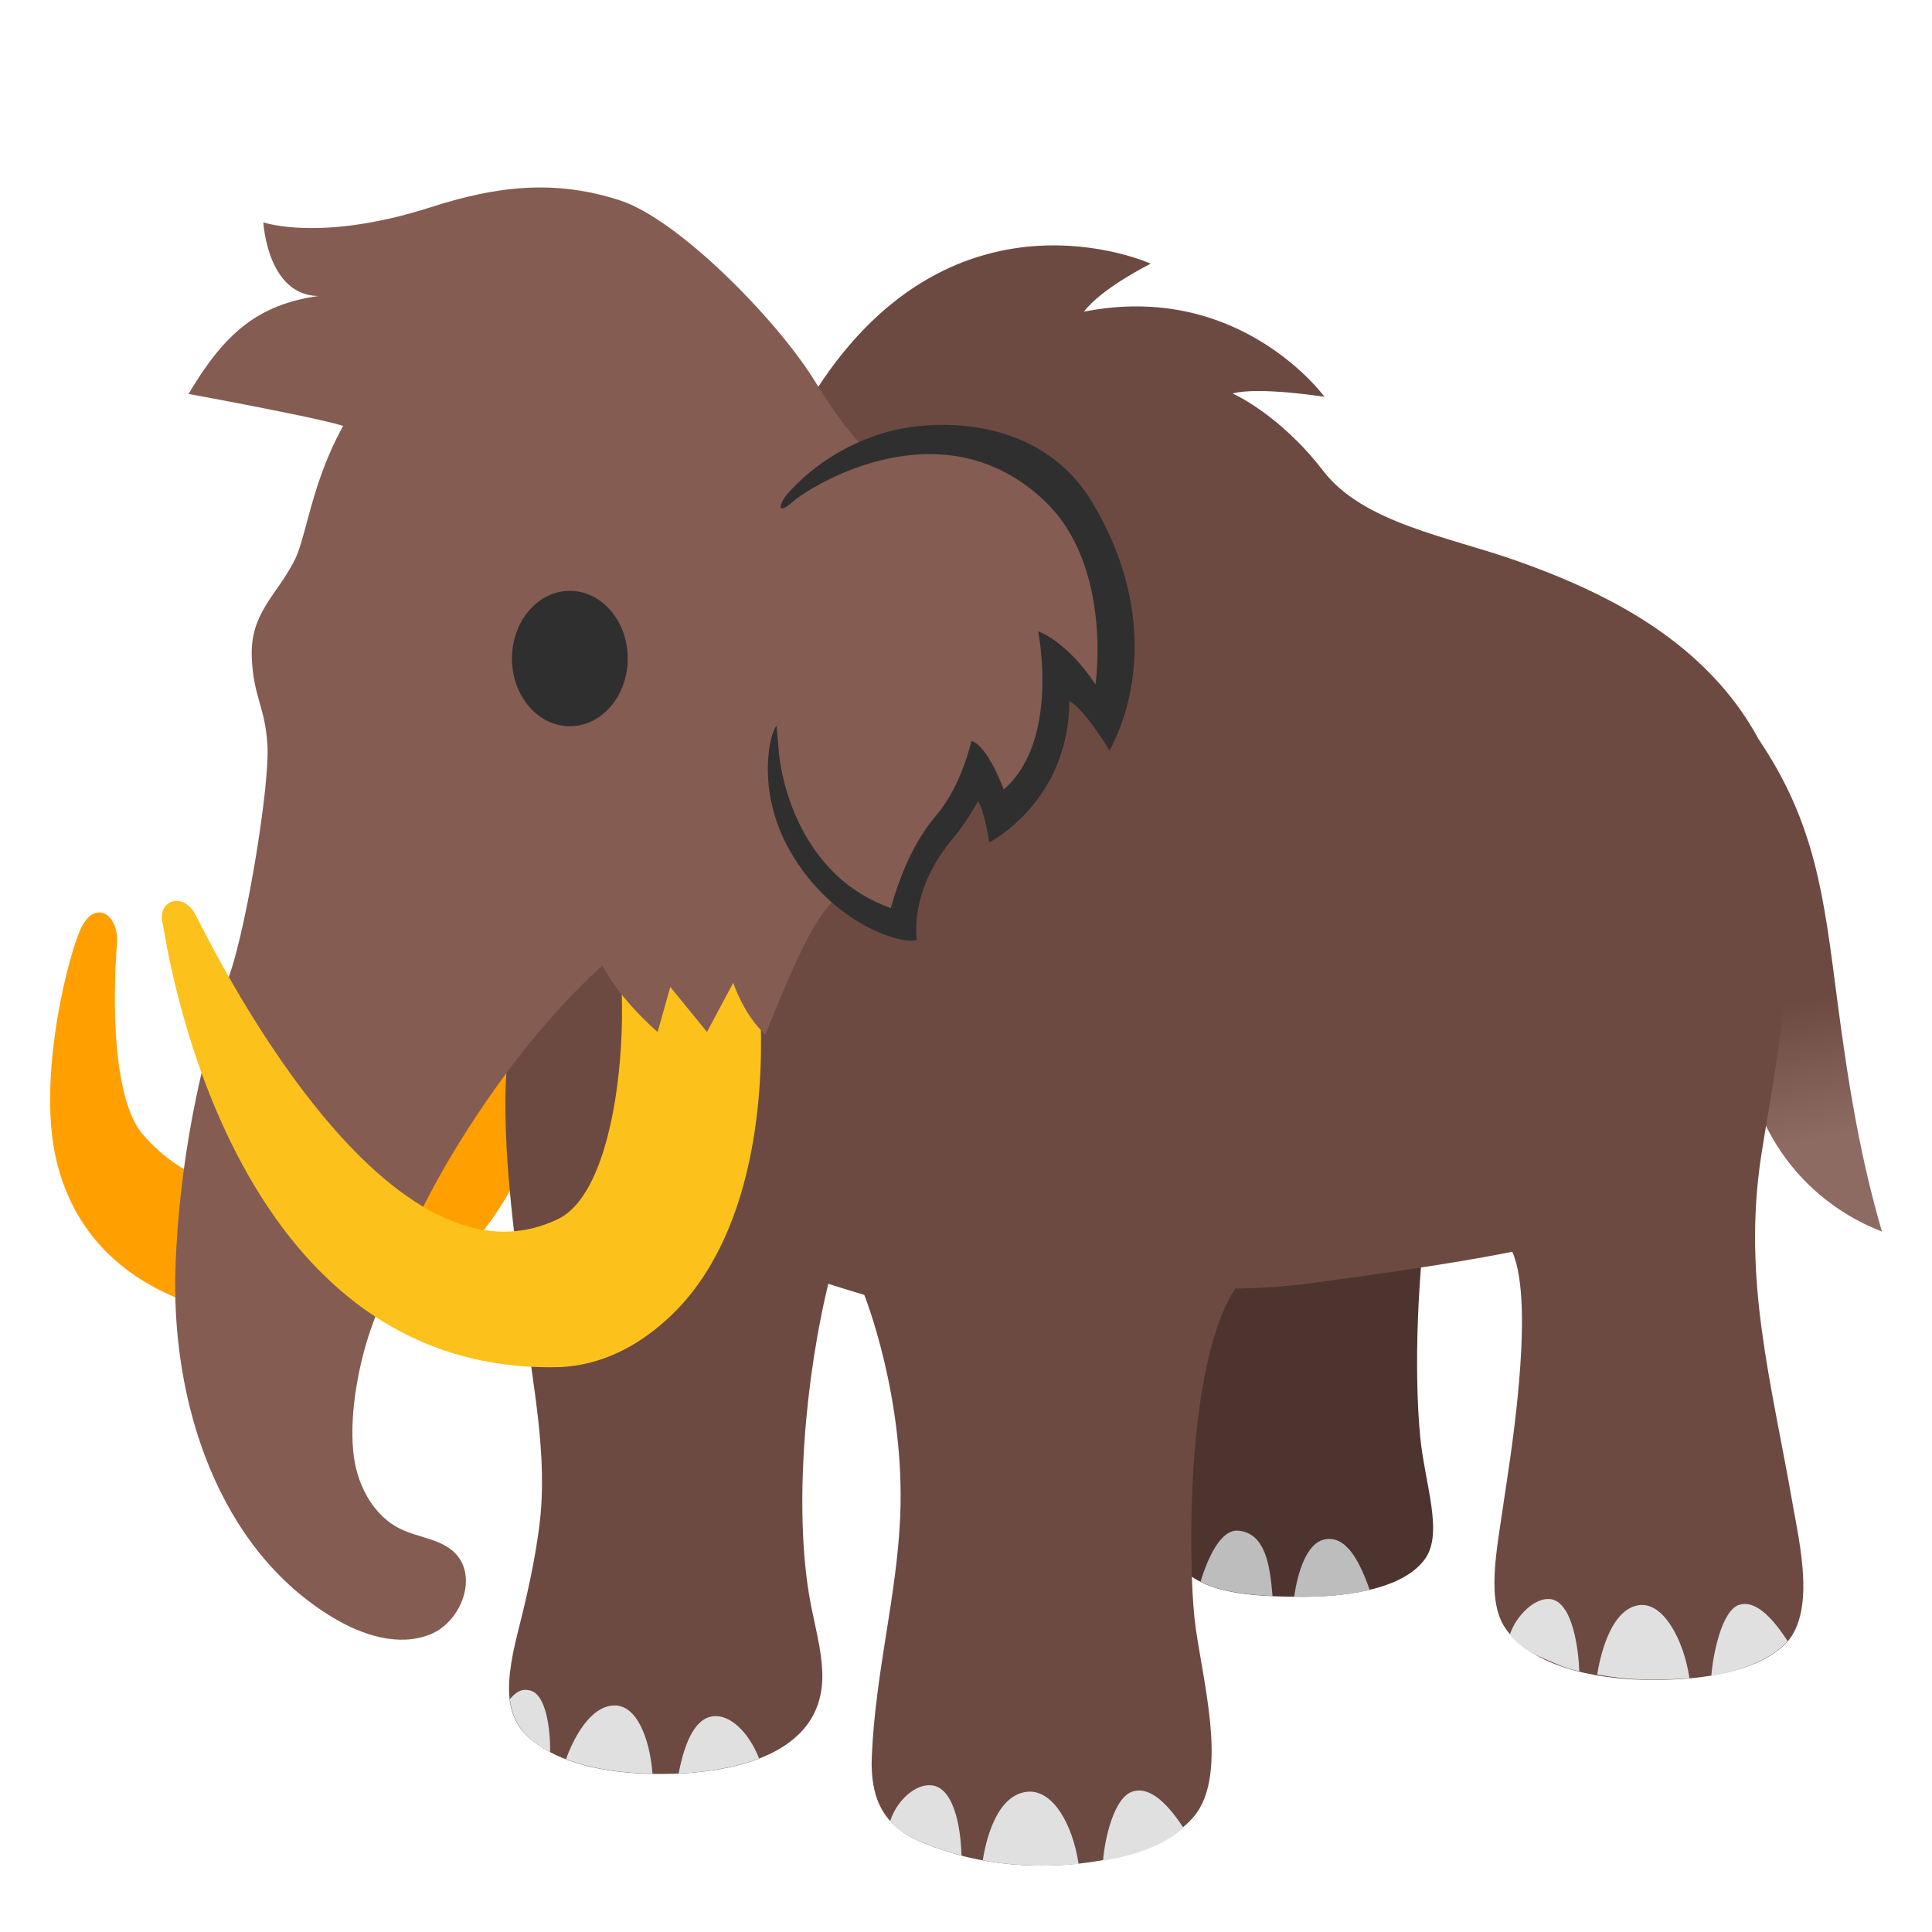 <?xml version="1.0" encoding="UTF-8" standalone="no"?>
<!-- Generator: Adobe Illustrator 24.0.3, SVG Export Plug-In . SVG Version: 6.00 Build 0)  -->

<svg
   version="1.1"
   id="Layer_8"
   x="0px"
   y="0px"
   viewBox="0 0 128 128"
   style="enable-background:new 0 0 128 128;"
   xml:space="preserve"
   sodipodi:docname="mammoth.svg"
   inkscape:version="1.2.2 (732a01da63, 2022-12-09)"
   xmlns:inkscape="http://www.inkscape.org/namespaces/inkscape"
   xmlns:sodipodi="http://sodipodi.sourceforge.net/DTD/sodipodi-0.dtd"
   xmlns:xlink="http://www.w3.org/1999/xlink"
   xmlns="http://www.w3.org/2000/svg"
   xmlns:svg="http://www.w3.org/2000/svg"><defs
   id="defs35897"><linearGradient
     inkscape:collect="always"
     id="linearGradient40788"><stop
       style="stop-color:#6d4a41;stop-opacity:1;"
       offset="0"
       id="stop40784" /><stop
       style="stop-color:#8d6b63;stop-opacity:1;"
       offset="1"
       id="stop40786" /></linearGradient><linearGradient
     inkscape:collect="always"
     xlink:href="#linearGradient40788"
     id="linearGradient40790"
     x1="118.957"
     y1="66.363"
     x2="120.846"
     y2="75.448"
     gradientUnits="userSpaceOnUse" /></defs><sodipodi:namedview
   id="namedview35895"
   pagecolor="#ffffff"
   bordercolor="#000000"
   borderopacity="0.25"
   inkscape:showpageshadow="2"
   inkscape:pageopacity="0.0"
   inkscape:pagecheckerboard="0"
   inkscape:deskcolor="#d1d1d1"
   showgrid="false"
   inkscape:zoom="2.9996795"
   inkscape:cx="44.671438"
   inkscape:cy="84.675711"
   inkscape:window-width="1366"
   inkscape:window-height="697"
   inkscape:window-x="-8"
   inkscape:window-y="-8"
   inkscape:window-maximized="1"
   inkscape:current-layer="Layer_8" />
<g
   id="g35892">
	<path
   style="fill:url(#linearGradient40790);fill-opacity:1"
   d="M116.51,48.97c3.78,5.6,4.32,10.42,5.2,17.19c0.8,6.16,1.6,10.68,2.97,15.43   c-3.76-1.43-9.14-5.45-9.39-14.36"
   id="path35798" />
	<g
   id="g35813">
		<linearGradient
   id="SVGID_1_"
   gradientUnits="userSpaceOnUse"
   x1="85.995"
   y1="98.939"
   x2="85.995"
   y2="82.787">
			<stop
   offset="0.292"
   style="stop-color:#85574A"
   id="stop35800" />
			<stop
   offset="1"
   style="stop-color:#6A463E"
   id="stop35802" />
		</linearGradient>
		<path
   style="fill:#4e342e"
   d="M88.86,62.11c-6.94-2.38-11.06,3.03-11.19,5.83c-0.42,8.84-1.75,31.81-0.21,34.8    c1.29,2.51,4.02,3.05,8.81,3.05c2.16,0,6.51-0.27,8.13-2.49c1.26-1.73-0.01-5-0.31-8.13c-0.42-4.43-0.19-10.99,0.66-16.52    C95.78,72.02,95.8,64.48,88.86,62.11z"
   id="path35805" />
		<g
   id="g35811">
			<path
   style="fill:#bdbdbd"
   d="M82.05,101.41c-1.24-0.12-2.11,2.05-2.51,3.38c1.18,0.6,2.75,0.86,4.77,0.95     C84.14,103.78,83.87,101.59,82.05,101.41z"
   id="path35807" />
			<path
   style="fill:#bdbdbd"
   d="M87.81,101.98c-1.26,0.21-1.84,2.24-2.07,3.81c0.18,0,0.35,0.01,0.54,0.01     c1.13,0,2.85-0.08,4.47-0.46C89.96,103.09,89.07,101.77,87.81,101.98z"
   id="path35809" />
		</g>
	</g>
	<path
   style="fill:#ffa000;fill-opacity:1"
   d="M19.68,87.56c0,0,8.93,1.4,14.6-9.58c2.71-5.25,1.84-10.2,1.84-10.2l-5.78-6.01L19.68,87.56z"
   id="path35815" />
	<g
   id="g35832">
		<linearGradient
   id="SVGID_2_"
   gradientUnits="userSpaceOnUse"
   x1="44.615"
   y1="99.224"
   x2="44.615"
   y2="80.454">
			<stop
   offset="0"
   style="stop-color:#9B6A57"
   id="stop35817" />
			<stop
   offset="0.869"
   style="stop-color:#85574A"
   id="stop35819" />
		</linearGradient>
		<path
   style="fill:#6d4a41"
   d="M55.25,72.46c-0.05-0.23-0.97-10.53-9.82-10.36c-8.85,0.18-11.16,3.67-11.65,6.74    c-0.91,5.74,0.52,14.38,0.96,18.24c0.53,4.66,1.59,9.34,0.99,14.04c-0.3,2.33-0.82,4.64-1.4,6.92c-1.07,4.22-0.84,6.24,1.62,7.76    c2.27,1.41,5.29,1.73,7.89,1.73c4.41,0,10.81-1.14,10.64-6.7c-0.05-1.62-0.52-3.2-0.81-4.8c-1.09-5.96-0.35-14.81,1.31-21.39    C55.68,81.83,56.15,76.62,55.25,72.46z"
   id="path35822" />
		<g
   id="g35830">
			<path
   style="fill:#e0e0e0"
   d="M35.08,111.99c-0.29-0.06-0.7-0.12-1.28,0.56c-0.01,0.01-0.01,0.02-0.02,0.03     c0.17,1.4,0.83,2.39,2.16,3.22c0.17,0.1,0.34,0.19,0.51,0.28C36.46,114.6,36.2,112.21,35.08,111.99z"
   id="path35824" />
			<path
   style="fill:#e0e0e0"
   d="M40.73,112.99c-1.66,0-2.78,2.3-3.23,3.56c1.8,0.69,3.84,0.93,5.73,0.96     C43.05,115.2,42.2,112.99,40.73,112.99z"
   id="path35826" />
			<path
   style="fill:#e0e0e0"
   d="M47.21,113.71c-1.44,0.2-2,2.52-2.25,3.79c1.75-0.08,3.67-0.36,5.33-1     C49.61,114.76,48.35,113.55,47.21,113.71z"
   id="path35828" />
		</g>
	</g>
	<path
   style="fill:#ffa000"
   d="M20.6,87.46c-2.26,0.24-14.38-0.05-16.87-10.61c-1.31-5.55,0.87-13.9,1.69-15.46   c0.96-1.84,2.5-0.72,2.33,1.18c-0.14,1.54-0.65,9.95,1.77,12.66c5.09,5.71,10.47,2.25,10.47,2.25L20.6,87.46z"
   id="path35834" />
	<radialGradient
   id="SVGID_3_"
   cx="58.513"
   cy="44.436"
   r="46.035"
   gradientUnits="userSpaceOnUse">
		<stop
   offset="0.27"
   style="stop-color:#85574A"
   id="stop35836" />
		<stop
   offset="0.859"
   style="stop-color:#9B6A57"
   id="stop35838" />
	</radialGradient>
	<path
   style="fill:#6d4a41"
   d="M113.74,45.09c-3.55-3.87-8.33-6.19-13.21-7.92c-4.6-1.63-10.19-2.5-12.87-5.98   c-2.91-3.78-6-5.12-6-5.12c1.73-0.47,6.09,0.22,6.09,0.22s-5.58-7.7-15.94-5.64c1.21-1.59,4.43-3.18,4.43-3.18   s-13.37-6.09-22.58,9.03c-0.38,0.62-20.17,39.16-20.17,39.16C35.4,71.42,41.75,79.24,49.27,83c2.13,1.06,7.99,2.79,7.99,2.79   s2.72,6.77,2.38,14.71c-0.23,5.29-1.63,10.19-1.88,15.84c-0.12,2.74,0.71,4.59,3.19,5.66c2.59,1.11,5.26,1.6,8.08,1.6   c2.99,0,7.84-0.63,10.06-3.24c2.42-2.86,0.45-9.44,0.05-13.14c-0.4-3.75-0.6-16.8,2.7-21.85c0,0,2.41-0.02,4.4-0.28   c9.77-1.26,13.95-2.16,13.95-2.16c1.6,3.56-0.25,14.38-0.55,16.48c-0.49,3.43-1.22,6.73,0.19,8.6c2.04,2.7,6.65,3.29,9.65,3.29   c2.69,0,6.58-0.33,8.7-2.28c2.19-2.03,1.04-6.77,0.59-9.36c-1.4-8.06-3.34-14.87-2.09-23.06c0.57-3.75,1.75-9.43,1.75-14.47   C118.45,62.1,120.8,52.8,113.74,45.09z"
   id="path35841" />
	<linearGradient
   id="SVGID_4_"
   gradientUnits="userSpaceOnUse"
   x1="36.706"
   y1="77.203"
   x2="76.267"
   y2="22.414">
		<stop
   offset="0.137"
   style="stop-color:#754D41"
   id="stop35843" />
		<stop
   offset="0.786"
   style="stop-color:#805447;stop-opacity:0.248"
   id="stop35845" />
		<stop
   offset="1"
   style="stop-color:#85574A;stop-opacity:0"
   id="stop35847" />
	</linearGradient>
	
	<g
   id="g35858">
		<path
   style="fill:#e0e0e0"
   d="M61.7,118.28c-1.07-0.1-2.3,1.03-2.72,2.37c0.44,0.53,1.08,0.96,1.98,1.35    c0.9,0.39,1.82,0.7,2.74,0.94C63.68,121.64,63.36,118.43,61.7,118.28z"
   id="path35852" />
		<path
   style="fill:#e0e0e0"
   d="M68.05,118.71c-2.11,0.22-2.77,3.46-2.94,4.54c1.29,0.24,2.6,0.35,3.94,0.35    c0.71,0,1.54-0.03,2.41-0.11C71.06,120.83,69.73,118.53,68.05,118.71z"
   id="path35854" />
		<path
   style="fill:#e0e0e0"
   d="M75.02,118.7c-1.22,0.4-1.83,3.12-1.94,4.58c1.98-0.33,3.98-0.97,5.33-2.18    C77.51,119.74,76.28,118.28,75.02,118.7z"
   id="path35856" />
	</g>
	<g
   id="g35866">
		<path
   style="fill:#e0e0e0"
   d="M102.68,105.94c-1.01-0.09-2.25,1.11-2.65,2.37c0.42,0.5,1.09,1.07,1.94,1.43    c0.9,0.39,1.61,0.75,2.66,0.99C104.6,109.51,104.24,106.08,102.68,105.94z"
   id="path35860" />
		<path
   style="fill:#e0e0e0"
   d="M108.65,106.34c-1.99,0.2-2.67,3.58-2.83,4.6c1.21,0.22,2.41,0.34,3.68,0.34    c0.67,0,1.61-0.03,2.43-0.1C111.56,108.68,110.23,106.18,108.65,106.34z"
   id="path35862" />
		<path
   style="fill:#e0e0e0"
   d="M115.21,106.33c-1.15,0.38-1.73,3.33-1.83,4.71c1.86-0.31,3.97-1.08,5.06-2.31    C117.6,107.45,116.4,105.94,115.21,106.33z"
   id="path35864" />
	</g>
	<g
   id="g35886">
		<path
   style="fill:#855c52"
   d="M24.72,87.63c2.21-5.95,4.5-10.46,8.15-15.6c3.87-5.46,8.04-9.25,9.27-9.63    c1.25-0.38,3.4-1.7,4.74-2.21c3.56-1.35,6.2-3.61,6.11-5.71c-0.16-3.86,7.85-16.72,1.16-26.69c-2.18-3.25-5.75-5.59-9.3-7.24    c-3.72-1.73-7.28-3.7-11.42-4.32c-3.96-0.6-1.79,3.11-5,5.52c-7.6,5.7-7.69,12.94-8.9,15.34s-2.96,3.5-2.85,6.46    c0.11,2.66,0.89,3.24,1.04,5.85s-1.33,11.71-2.47,15.06c-2.12,6.22-3.37,12.78-3.62,19.39c-0.34,8.95,2.78,18.77,10.48,23.35    c1.93,1.15,4.32,1.92,6.4,1.08s3.21-3.9,1.58-5.44c-0.94-0.89-2.37-0.97-3.53-1.53c-1.91-0.92-2.98-3.08-3.16-5.19    C23.15,93.48,23.8,90.11,24.72,87.63z"
   id="path35868" />
		
			
		<path
   style="fill:#fcc21b"
   d="M37.22,90.57c-22.35,0.72-26.23-28.49-26.45-29.43c-0.35-1.45,1.32-2.15,2.2-0.51    C13.74,62.08,25.41,86.4,37,80.75c4.79-2.34,5.14-18.41,2.82-21.91c-1.23-1.85,8.53-2.45,8.53-2.45c2.42,5.26,4.4,23.43-4.25,31.1    C42.1,89.28,39.83,90.41,37.22,90.57z"
   id="path35872" />
		<path
   style="fill:#855c52;fill-opacity:1"
   d="M39.59,56.98c-1.18,1.55-0.61,4.89,0,6.33c1.13,2.67,3.98,5.06,3.98,5.06l0.84-2.98l2.43,2.98    l1.74-3.26c0,0,0.71,2.18,2.14,3.43c0,0,1.73-4.54,3.12-6.99c1.75-3.09,3.62-2.83,3.91-7.04"
   id="path35874" />
		<path
   style="fill:#855c52;stroke-width:1"
   d="m 28.542,13.728 c -7.286,2.338 -11.095,1.003 -11.095,1.003 0,0 0.253,4.812 3.624,4.88 -3.965,0.584 -6.156,2.406 -8.582,6.488 0,0 9.781,1.785 10.57,2.243 0,0 -1.492,4.284 18.166,9.018 2.854,0.692 11.504,-1.198 11.465,-3.877 -0.029,-2.114 4.944,-0.706 3.795,-2.81 0,0 0.088,1.114 1.383,-0.562 C 56.407,29.127 54.838,26.623 53.913,25.133 51.38,21.09 44.936,14.536 41.088,13.28 36.724,11.858 32.876,12.335 28.542,13.728 Z"
   id="path35876"
   sodipodi:nodetypes="cccccccccccc" />
		<g
   id="g35880">
			
		</g>
		<path
   style="fill:#855c52;fill-opacity:1"
   d="M56.66,30.16c2.86-1.55,7.62-1.52,10.36-0.27c10.15,4.64,6.62,18.18,6.62,18.18    c-1.25-1.59-3.58-4.33-3.58-4.33c0.28,5.86-4,10.65-4,10.65c-0.18-0.77-1.11-2.89-1.4-3.44c-2.6,3.91-5.26,10.65-5.26,10.65    c-2.56-1.02-5.73-3.94-6.6-5.77c-0.49-1.03-4.8-8.26-1.02-19.77C52.75,33.09,53.74,31.74,56.66,30.16z"
   id="path35882" />
		<path
   style="fill:#2f2f2f;fill-opacity:1"
   d="M58.56,28.68c-3.37,1.01-5.46,2.97-6.43,4.09c-0.41,0.47-0.82,1.52,0.41,0.46    c1.21-1.05,9.89-6.5,16.68-0.03c4.52,4.3,3.36,12.14,3.36,12.14c-1.98-2.95-3.8-3.51-3.8-3.51s1.47,7.23-2.28,10.48    c0,0-1.06-2.92-2.14-3.22c0,0-0.65,2.96-2.31,4.9c-1.52,1.78-2.45,4.08-3.03,6.17c-6.73-2.37-7.39-10.06-7.4-10.13l-0.17-1.93    c-0.4,0.29-1.44,4.2,0.89,8.28c2.76,4.84,7.45,6.25,8.41,5.89c0,0-0.6-3.16,2.38-6.72c0.93-1.11,1.67-2.47,1.67-2.47    c0.44,0.68,0.74,2.73,0.74,2.73s5.27-2.65,5.31-9.37c1.12,0.67,2.65,3.28,2.65,3.28s4.4-7.04-1.07-16.33    C68.89,27.37,61.64,27.75,58.56,28.68z"
   id="path35884" />
	</g>
	
	
</g>
<ellipse
   style="fill:#2f2f2f;fill-opacity:1;stroke-width:35.906;stroke-linecap:round"
   id="path38604"
   cx="37.754"
   cy="43.63"
   rx="3.834"
   ry="4.485" /></svg>
